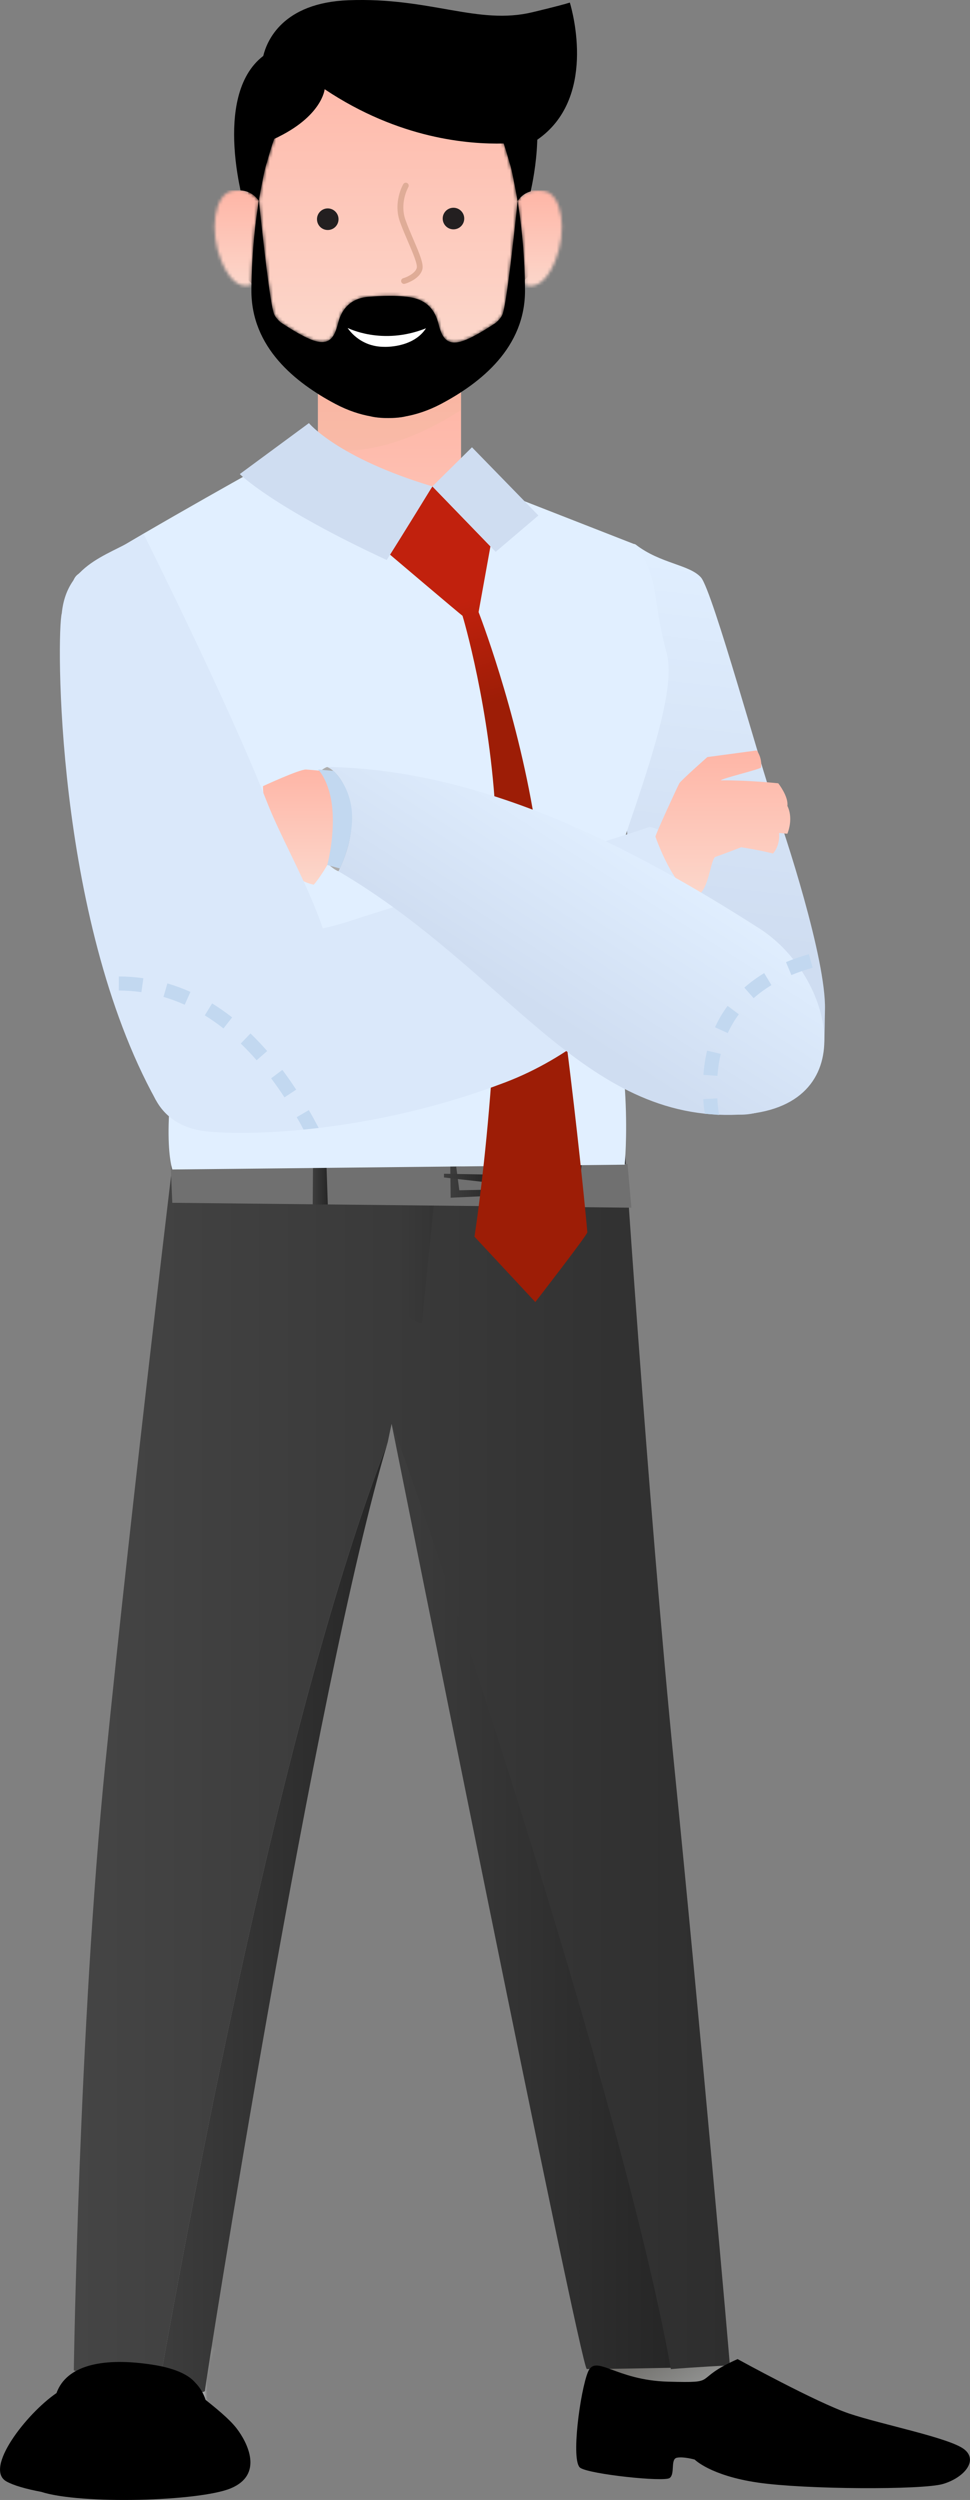 <svg width="311" height="801" viewBox="0 0 311 801" fill="none" xmlns="http://www.w3.org/2000/svg">
<rect x="0" y="0" width="311" height="801" fill="#808080" stroke="none"/>
<g clip-path="url(#clip0_71_479)">
<path d="M168.339 72.418L162.856 38.54L135.517 28.747L107.55 22.123L91.464 26.796L80.606 46.071L79.445 64.215V89.592L85.002 95.16L84.555 101.336L93.423 114.137L121.081 124.377C121.081 124.377 131.067 125.732 131.483 124.974C131.898 124.217 147.824 114.734 147.824 114.734L160.61 106.904L165.965 98.168L168.339 89.581L170.969 86.872L173.045 79.341L168.328 72.418H168.339Z" fill="black"/>
<path d="M159.269 165.05C159.269 165.05 147.824 161.775 147.824 155.887V125.646C145.674 127.054 143.491 128.302 141.362 129.433C137.21 131.62 133.378 132.793 130.088 133.401C130.088 133.401 127.969 133.988 124.456 133.956C120.954 133.988 118.835 133.412 118.835 133.412C115.535 132.804 111.702 131.63 107.55 129.444C105.698 128.473 103.814 127.385 101.929 126.201V155.898C101.929 161.786 90.496 165.061 90.496 165.061C89.442 165.253 88.654 165.733 88.068 166.415C85.833 168.997 86.557 174.618 88.068 180.122C89.846 186.619 92.699 192.912 92.997 193.734C94.03 196.55 110.361 227.782 126.245 225.553C142.118 223.324 156.671 189.115 159.183 180.197C160.035 177.189 160.45 174.853 160.61 173.061C161.685 169.904 161.462 167.13 159.269 165.071V165.05Z" fill="url(#paint0_linear_71_479)"/>
<g style="mix-blend-mode:multiply" opacity="0.25">
<path d="M130.077 131.044C130.077 131.044 127.959 131.684 124.446 131.652C120.932 131.684 118.814 131.054 118.814 131.054C115.514 130.382 111.681 129.081 107.529 126.66C105.677 125.572 103.792 124.377 101.908 123.065V143.897C117.504 146.372 133.271 140.719 147.803 131.396V122.457C145.652 124.004 143.47 125.401 141.33 126.66C137.178 129.081 133.346 130.382 130.056 131.044H130.077Z" fill="#ECB699"/>
</g>
<mask id="mask0_71_479" style="mask-type:luminance" maskUnits="userSpaceOnUse" x="165" y="61" width="16" height="31">
<path d="M170.16 61.314C167.711 61.996 166.508 63.639 165.954 64.386C165.997 64.588 166.018 64.802 166.05 65.015C167.583 74.541 168.179 83.821 168.307 91.267C170.873 92.259 174.705 91.491 177.931 83.81C181.955 74.2 180.348 62.039 174.226 61.143C173.619 61.058 173.055 61.015 172.534 61.015C171.639 61.015 170.852 61.132 170.17 61.324" fill="white"/>
</mask>
<g mask="url(#mask0_71_479)">
<path d="M181.955 61.005H165.954V92.259H181.955V61.005Z" fill="url(#paint1_linear_71_479)"/>
</g>
<mask id="mask1_71_479" style="mask-type:luminance" maskUnits="userSpaceOnUse" x="68" y="60" width="15" height="32">
<path d="M74.729 61.1C68.608 61.996 67 74.157 71.024 83.768C74.239 91.427 78.061 92.216 80.627 91.224C80.754 84.045 81.308 75.159 82.724 65.996C82.809 65.442 82.894 64.887 82.98 64.332C82.309 63.415 80.691 61.239 77.114 60.994C76.879 60.983 76.645 60.962 76.39 60.962C75.868 60.962 75.314 61.004 74.718 61.09" fill="white"/>
</mask>
<g mask="url(#mask1_71_479)">
<path d="M82.99 60.972H67V92.216H82.99V60.972Z" fill="url(#paint2_linear_71_479)"/>
</g>
<mask id="mask2_71_479" style="mask-type:luminance" maskUnits="userSpaceOnUse" x="83" y="13" width="83" height="97">
<path d="M117.781 13.888C116.834 14.048 115.886 14.24 114.928 14.496C98.97 18.667 90.272 34.497 85.63 51.938C84.928 53.815 84.193 57.943 84.193 57.943C83.746 60.034 83.363 62.135 83.011 64.204C84.385 77.368 86.61 97.165 87.845 100.526C88.164 101.411 88.941 102.339 89.995 103.278C93.423 105.56 98.193 108.483 101.259 109.315C106.496 110.723 107.572 106.755 108.509 103.214C109.445 99.662 111.862 95.704 117.909 95.128C118.409 95.085 118.888 95.053 119.357 95.021C119.463 95.011 119.548 95 119.644 94.989C123.019 94.733 131.078 94.413 134.666 96.152C138.136 97.635 139.744 100.622 140.478 103.352C141.415 106.904 142.491 110.873 147.718 109.454C150.794 108.611 155.564 105.688 158.992 103.416C160.056 102.478 160.823 101.55 161.142 100.664C162.377 97.315 164.592 77.645 165.965 64.493V64.46C165.965 64.46 165.965 64.407 165.954 64.375C165.603 62.231 165.209 60.076 164.741 57.922C164.741 57.922 164.017 53.804 163.314 51.916C159.301 36.886 152.285 23.083 140.212 16.875C140.116 16.822 140.031 16.768 139.936 16.715C139.755 16.63 139.574 16.534 139.382 16.448C135.39 14.475 131.546 13.782 129.343 13.547C127.725 13.334 126.149 13.248 124.669 13.248C122.008 13.248 119.634 13.536 117.771 13.867" fill="white"/>
</mask>
<g mask="url(#mask2_71_479)">
<path d="M165.976 13.27H83.011V110.883H165.976V13.27Z" fill="url(#paint3_linear_71_479)"/>
</g>
<path d="M82.724 65.997C81.308 75.159 80.754 84.045 80.627 91.224C80.605 91.757 80.605 92.28 80.605 92.792C80.424 111.385 94.871 122.724 107.561 129.433C111.713 131.63 115.546 132.804 118.835 133.391C118.835 133.391 120.954 133.977 124.467 133.935C127.969 133.967 130.088 133.401 130.088 133.401C133.388 132.793 137.221 131.62 141.373 129.433C154.052 122.734 168.509 111.395 168.328 92.792C168.328 92.291 168.318 91.779 168.307 91.256C168.179 83.81 167.583 74.541 166.05 65.005C166.018 64.823 165.997 64.653 165.965 64.471C164.592 77.624 162.377 97.315 161.142 100.664C160.812 101.55 160.046 102.478 158.981 103.416C155.553 105.699 150.784 108.622 147.707 109.454C142.48 110.873 141.394 106.904 140.468 103.363C139.744 100.622 138.126 97.645 134.655 96.163C131.057 94.424 123.008 94.744 119.623 95C119.527 95 119.442 95.011 119.336 95.021C118.867 95.053 118.388 95.085 117.888 95.128C111.851 95.704 109.435 99.672 108.487 103.214C107.55 106.755 106.475 110.734 101.237 109.315C98.171 108.483 93.402 105.56 89.974 103.278C88.909 102.339 88.143 101.411 87.823 100.526C86.588 97.165 84.364 77.368 82.99 64.204C82.99 64.247 82.98 64.29 82.969 64.332C82.884 64.887 82.799 65.442 82.713 65.997" fill="black"/>
<path d="M182.7 0.821C181.37 1.259 178.101 2.144 170.788 3.904C153.211 8.15 138.041 -0.917 111.734 0.075C90.549 0.875 85.556 13.152 84.406 17.921C75.9 24.459 74.612 36.929 75.176 46.988C75.527 53.271 76.613 58.615 77.114 60.994C80.691 61.25 82.309 63.415 82.969 64.332C83.331 62.199 83.725 60.066 84.172 57.943C84.172 57.943 84.896 53.826 85.609 51.948C86.28 49.42 87.046 46.945 87.898 44.513C103.324 37.398 104.09 28.587 104.09 28.587C128.001 44.556 150.305 46.263 161.504 45.975C162.154 47.937 162.76 49.932 163.303 51.959C164.006 53.836 164.73 57.954 164.73 57.954C165.188 60.108 165.582 62.263 165.944 64.407C166.497 63.65 167.7 62.007 170.149 61.324C170.66 58.956 171.969 52.727 172.235 45.516C172.235 45.271 172.257 45.015 172.267 44.769C191.27 31.638 183.648 4 182.7 0.821Z" fill="black"/>
<path d="M111.468 105.08C111.468 105.08 115.098 111.129 123.168 111.129C123.168 111.129 132.175 111.587 136.412 105.443L136.571 105.187C122.54 110.798 111.479 105.08 111.479 105.08" fill="white"/>
<path d="M129.545 90.968C129.13 90.968 128.757 90.691 128.64 90.275C128.502 89.773 128.8 89.261 129.3 89.133C130.45 88.824 133.133 87.576 133.612 85.869C133.942 84.696 132.281 80.845 130.823 77.453C129.918 75.341 128.981 73.165 128.236 71.085C125.989 64.781 129.162 59.234 129.3 58.999C129.566 58.551 130.131 58.402 130.578 58.668C131.025 58.924 131.174 59.5 130.918 59.948C130.886 60.002 128.055 64.994 130.003 70.466C130.727 72.493 131.642 74.637 132.537 76.717C134.634 81.581 135.89 84.653 135.4 86.381C134.644 89.08 131.089 90.584 129.779 90.936C129.694 90.957 129.62 90.968 129.534 90.968" fill="#DFAC97"/>
<path d="M148.846 70.018C148.846 71.927 147.303 73.485 145.386 73.485C143.47 73.485 141.937 71.927 141.937 70.018C141.937 68.109 143.491 66.562 145.386 66.562C147.281 66.562 148.846 68.119 148.846 70.018Z" fill="#231F20"/>
<path d="M108.541 70.231C108.541 72.141 107.008 73.698 105.081 73.698C103.154 73.698 101.631 72.141 101.631 70.231C101.631 68.322 103.186 66.775 105.081 66.775C106.976 66.775 108.541 68.333 108.541 70.231Z" fill="#231F20"/>
</g>
<mask id="mask3_71_479" style="mask-type:luminance" maskUnits="userSpaceOnUse" x="190" y="745" width="45" height="29">
<path d="M195.486 745.285C196.456 745.391 197.448 745.496 198.45 745.496C203.884 745.496 209.254 746.309 214.676 746.351C217.156 746.372 219.624 746.351 222.083 746.024C222.79 745.929 223.454 745.728 224.182 745.792C224.077 747.998 226.187 750.995 227.347 752.821C228.655 754.847 231.525 759.713 234.479 759.976L234.637 773.876C231.219 773.676 227.79 773.676 224.351 773.686C220.068 773.697 215.784 773.718 211.543 773.306C206.542 772.821 201.805 771.459 197.205 769.654C193.597 768.251 191.835 767.1 191.297 763.628C190.379 757.581 191.329 751.132 191.793 745.085C192.046 745.063 192.299 745.063 192.553 745.063C193.534 745.063 194.515 745.169 195.486 745.275" fill="white"/>
</mask>
<g mask="url(#mask3_71_479)">
<path d="M223.567 725.902L177.91 752.271L201.443 793.045L247.099 766.676L223.567 725.902Z" fill="url(#paint4_linear_71_479)"/>
</g>
<mask id="mask4_71_479" style="mask-type:luminance" maskUnits="userSpaceOnUse" x="25" y="750" width="44" height="30">
<path d="M25.605 779.966C25.669 779.786 25.721 779.607 25.785 779.427H25.743C25.627 779.607 25.584 779.776 25.616 779.966M34.457 750.541C33.508 750.573 32.484 750.604 31.524 750.235C30.68 753.992 29.404 757.771 28.349 761.496C27.357 765.011 26.355 768.536 26.154 772.177C26.038 774.383 26.407 777.211 25.785 779.427L66.688 773.823C66.382 773.222 66.435 772.261 66.329 771.586C66.013 769.264 65.907 766.9 65.907 764.557C65.907 760.673 66.709 755.934 68.545 752.367C59.915 751.871 51.243 750.456 42.56 750.362C39.848 750.34 37.137 750.478 34.447 750.541" fill="white"/>
</mask>
<g mask="url(#mask4_71_479)">
<path d="M57.807 731.619L12.708 757.666L36.319 798.577L81.418 772.53L57.807 731.619Z" fill="url(#paint5_linear_71_479)"/>
</g>
<path d="M215.109 758.647C198.513 758.974 197.511 758.963 188.143 759.048C186.201 759.069 125.516 455.999 125.516 455.999C126.107 454.183 124.725 445.022 125.39 439.524C161.345 530.827 197.807 661.898 215.109 758.636V758.647Z" fill="url(#paint6_linear_71_479)"/>
<path d="M124.324 462.088C101.261 538.584 65.707 764.23 65.707 766.013C65.707 766.889 58.934 766.742 50.683 766.235C65.876 680.62 93.581 541.011 124.324 462.088Z" fill="url(#paint7_linear_71_479)"/>
<path d="M33.782 565.032C42.275 480.273 57.045 358.416 57.045 358.416C57.045 358.416 105.292 358.88 128.597 358.88C159.193 358.88 199.495 355.682 199.495 355.682C199.495 355.682 207.724 481.497 216.217 566.257C224.594 649.866 233.994 756.388 233.994 757.866C233.994 757.866 222.378 758.446 215.098 759.079C197.796 662.341 124.092 448.589 125.506 456.442C124.461 461.244 125.506 456.442 124.314 462.099C93.57 541.022 65.876 680.631 50.673 766.245C37.728 765.443 23.664 759.48 23.664 759.48C23.664 759.48 25.279 649.792 33.771 565.032H33.782Z" fill="url(#paint8_linear_71_479)"/>
<path style="mix-blend-mode:multiply" opacity="0.27" d="M140.097 376.073L135.244 423.914C135.244 423.914 117.994 422.416 132.564 380.168L140.097 376.073Z" fill="url(#paint9_linear_71_479)"/>
<path d="M54.724 373.519L55.241 385.381L202.438 386.954L201.193 372.917L54.724 373.519Z" fill="#707070"/>
<path d="M100.354 373.36H104.679L105.101 385.941H100.259L100.354 373.36Z" fill="url(#paint10_linear_71_479)"/>
<path d="M182.403 372.938L181.264 384.052H185.589L186.486 372.864L182.403 372.938Z" fill="url(#paint11_linear_71_479)"/>
<path d="M159.963 371.197H144.338L144.486 383.756L160.627 382.996V381.086L147.26 381.371L146.269 373.804L160.585 373.118L159.963 371.197Z" fill="url(#paint12_linear_71_479)"/>
<path d="M155.342 376.316L142.344 376.073V377.265L155.342 378.743C155.342 378.743 156.945 377.624 155.342 376.316Z" fill="url(#paint13_linear_71_479)"/>
<path d="M236.494 755.871C236.494 755.871 261.72 769.749 272.196 773.296C282.673 776.842 304.617 781.116 309.196 784.81C313.785 788.504 308.869 793.971 302.317 795.881C295.765 797.802 258.27 797.654 243.046 795.438C227.811 793.222 222.737 788.061 222.737 788.061C222.737 788.061 219.139 787.026 217.008 787.47C214.877 787.913 216.512 792.641 214.708 793.96C212.914 795.29 189.166 792.778 186.053 790.71C182.941 788.641 186.053 765.908 188.512 759.997C190.97 754.087 197.184 762.657 214.223 763.1C231.251 763.544 221.27 762.657 236.484 755.86" fill="black"/>
<path d="M18.125 766.731C18.241 766.435 18.336 766.14 18.484 765.834C22.145 757.654 33.486 755.29 48.837 757.654C57.172 758.931 60.917 761.412 62.605 763.417C63.998 764.842 65.179 766.615 65.918 768.926C68.661 771.153 73.43 774.889 75.888 778.098C79.37 782.657 84.602 792.873 73.957 797.285C63.913 801.443 25.943 802.52 13.177 798.393C8.229 797.464 4.326 796.325 2.089 795.079C-5.233 791.026 8.387 773.401 18.136 766.731" fill="black"/>
<path d="M203.894 174.543C211.807 180.622 221.028 180.875 224.731 185.002C228.434 189.118 244.329 247.153 248 257C251.672 266.847 264.912 307.437 264.5 323.5C264.089 339.563 265.972 347.45 245.346 355.598C224.731 363.746 208.874 338.416 204.548 308.959C200.223 279.503 196.076 168.538 203.884 174.543H203.894Z" fill="url(#paint14_linear_71_479)"/>
<path d="M171.906 168.664L138.641 155.852L82.577 158.511L168.983 267.514C168.983 267.514 174.575 192.664 171.906 168.664Z" fill="#F7F7F7"/>
<path d="M164.7 159.229C158.359 183.767 130.264 169.414 130.264 169.414L82.334 150.321C82.334 150.321 31.567 178.606 24.846 184.126C18.125 189.646 28.127 221.53 41.726 257.54C55.326 293.54 67.828 280.727 59.219 321.92C50.684 362.753 55.283 374.711 55.283 374.711L200.286 373.17C200.286 373.17 203.778 338.563 191.54 303.693C189.271 288.949 218.897 228.748 213.79 209.466C208.684 190.184 211.796 186.68 203.894 174.553L164.71 159.239L164.7 159.229Z" fill="#E1EFFF"/>
<path d="M138.63 155.841L157.241 175.071L153.443 196.116C153.443 196.116 165.523 227.039 171.336 262.553C182.509 330.796 188.311 394.289 188.311 394.838C188.311 395.672 171.631 417.181 171.631 417.181L152.124 396.242C152.124 396.242 162.305 332.115 158.95 262.29C157.273 227.408 148.336 197.287 148.284 197.287C148.115 197.287 123.997 176.823 123.997 176.823L138.641 155.852L138.63 155.841Z" fill="url(#paint15_linear_71_479)"/>
<path d="M104.901 245.741C104.901 245.741 97.548 247.778 99.32 262.268C101.093 276.759 108.53 279.165 108.53 279.165C108.53 279.165 118.268 272.084 115.494 260.084C112.719 248.084 104.912 245.751 104.912 245.751L104.901 245.741Z" fill="#ADADAD"/>
<path d="M105.081 247.208C105.081 247.208 100.185 246.669 98.107 246.564C96.028 246.458 84.307 251.894 84.307 251.894C84.307 251.894 84.824 280.231 100.597 283.461C102.01 281.857 103.783 279.155 104.933 277.16C107.233 276.959 108.119 276.411 108.119 276.411C108.119 276.411 114.681 256.896 105.091 247.197L105.081 247.208Z" fill="url(#paint16_linear_71_479)"/>
<path d="M46 171C36.695 177.691 21.5 179.5 19.813 196.485C18.146 202.406 17.508 293.826 50 352.5C80.121 367.328 105.197 346.543 107.56 330.511C111.622 302.986 93.686 277.508 85.668 257.139C72.807 224.474 46 171 46 171Z" fill="url(#paint17_linear_71_479)"/>
<path d="M224.731 289.741C224.731 289.741 224.72 268.917 208.336 264.928C190.5 271 125.487 290.652 112.5 295C91.885 301.902 58.449 301.24 51 322C41.304 349.039 52.076 360.949 65.95 362.469C80.741 364.094 120.22 362.68 161.904 346.827C203.588 330.975 224.72 289.741 224.72 289.741H224.731Z" fill="#DAE8FA"/>
<path d="M210.15 268.073C210.013 267.661 217.261 251.936 217.81 250.975C218.358 250.015 226.788 242.574 226.788 242.574L242.624 240.442C242.624 240.442 244.407 242.69 244.006 245.909C243.943 246.416 231.114 249.498 231.093 250.036C240.06 249.952 249.524 250.975 249.524 250.975C249.524 250.975 252.858 255.197 252.446 258.205C253.786 260.949 253.554 264.284 252.446 267.134L249.777 266.88C249.777 266.88 250.294 270.69 247.836 273.477C243.057 272.263 237.644 271.461 237.644 271.461C237.644 271.461 230.998 274.025 229.331 274.553C227.748 275.524 227.305 285.287 223.528 286.912C216.407 286.247 210.14 268.062 210.14 268.062L210.15 268.073Z" fill="url(#paint18_linear_71_479)"/>
<path d="M243.5 297.5C202.882 271.516 155.004 246.553 104.901 245.73C110.303 248.062 117.382 261.329 108.52 279.155C162.706 310.986 187.003 359.566 236.969 357.139C277.218 355.186 267.386 312.793 243.5 297.5Z" fill="url(#paint19_linear_71_479)"/>
<path d="M106.927 247.007L101.989 246.553C101.989 246.553 106.325 250.754 106.684 261.276C106.969 269.783 104.922 277.149 104.922 277.149L108.952 278.258C108.952 278.258 112.497 271.44 112.867 263.113C113.341 252.558 106.916 246.996 106.916 246.996L106.927 247.007Z" fill="#C2D8F0"/>
<path d="M138.63 155.841L158.929 176.812L172.623 165.16L151.322 143.313L138.63 155.841Z" fill="#CFDDF1"/>
<path d="M138.63 155.841C138.63 155.841 129.451 170.828 123.986 179.43C87.261 162.395 76.88 151.894 76.88 151.894L99.046 135.567C99.046 135.567 108.245 146.733 138.63 155.841Z" fill="#CFDDF1"/>
<path d="M95.132 357.951L99.014 355.682C100.227 357.751 100.881 358.954 102.179 361.402L97.326 361.93C96.06 359.534 96.303 359.967 95.121 357.951H95.132ZM86.934 345.497L90.532 342.796C92.03 344.79 93.517 346.922 94.963 349.128L91.207 351.598C89.814 349.466 88.369 347.418 86.934 345.497ZM77.186 334.363L80.308 331.123C82.123 332.875 83.927 334.774 85.668 336.759L82.281 339.714C80.625 337.814 78.916 336.02 77.196 334.352L77.186 334.363ZM65.654 325.329L68.007 321.497C70.18 322.838 72.343 324.347 74.432 325.983L71.647 329.519C69.695 327.978 67.68 326.574 65.654 325.329ZM52.414 319.408L53.669 315.091C56.169 315.819 58.649 316.738 61.065 317.814L59.219 321.92C56.992 320.917 54.703 320.073 52.414 319.408ZM38.086 317.36L38.108 312.864C40.756 312.864 43.393 313.065 45.968 313.434L45.334 317.888C42.971 317.55 40.534 317.381 38.097 317.371L38.086 317.36Z" fill="#C2D8F0"/>
<path d="M225.49 352.168L229.985 351.914C230.111 354.226 230.175 354.754 230.565 357.234L226.007 356.843C225.585 354.215 225.638 354.637 225.49 352.168ZM225.533 344.389C225.722 341.698 226.123 339.091 226.704 336.632L231.082 337.677C230.554 339.893 230.196 342.258 230.027 344.717L225.543 344.389H225.533ZM229.246 329.149C230.343 326.722 231.704 324.421 233.276 322.3L236.885 324.981C235.503 326.849 234.31 328.875 233.34 331.007L229.246 329.149ZM238.647 316.453C240.556 314.754 242.698 313.192 245.008 311.788L247.34 315.64C245.262 316.896 243.341 318.3 241.632 319.82L238.647 316.453ZM251.993 308.263C254.303 307.302 256.772 306.448 259.336 305.73L260.559 310.057C258.164 310.733 255.875 311.524 253.733 312.421L252.003 308.263H251.993Z" fill="#C2D8F0"/>
<defs>
<linearGradient id="paint0_linear_71_479" x1="123.943" y1="103.679" x2="123.943" y2="225.667" gradientUnits="userSpaceOnUse">
<stop stop-color="#FFAE9E"/>
<stop offset="1" stop-color="#FCD7CB"/>
</linearGradient>
<linearGradient id="paint1_linear_71_479" x1="173.955" y1="54.141" x2="173.955" y2="92.259" gradientUnits="userSpaceOnUse">
<stop stop-color="#FFAE9E"/>
<stop offset="1" stop-color="#FCD7CB"/>
</linearGradient>
<linearGradient id="paint2_linear_71_479" x1="74.995" y1="54.111" x2="74.995" y2="92.216" gradientUnits="userSpaceOnUse">
<stop stop-color="#FFAE9E"/>
<stop offset="1" stop-color="#FCD7CB"/>
</linearGradient>
<linearGradient id="paint3_linear_71_479" x1="124.494" y1="-8.169" x2="124.494" y2="110.883" gradientUnits="userSpaceOnUse">
<stop stop-color="#FFAE9E"/>
<stop offset="1" stop-color="#FCD7CB"/>
</linearGradient>
<linearGradient id="paint4_linear_71_479" x1="200.728" y1="742.421" x2="223.894" y2="782.531" gradientUnits="userSpaceOnUse">
<stop stop-color="#5E5B55"/>
<stop offset="0.23" stop-color="#6C6A66"/>
<stop offset="0.69" stop-color="#939493"/>
<stop offset="0.92" stop-color="#A9ABAC"/>
<stop offset="1" stop-color="#A9ABAC"/>
</linearGradient>
<linearGradient id="paint5_linear_71_479" x1="37.042" y1="744.648" x2="56.048" y2="777.557" gradientUnits="userSpaceOnUse">
<stop stop-color="#5E5B55"/>
<stop offset="0.23" stop-color="#6C6A66"/>
<stop offset="0.69" stop-color="#939493"/>
<stop offset="0.92" stop-color="#A9ABAC"/>
<stop offset="1" stop-color="#A9ABAC"/>
</linearGradient>
<linearGradient id="paint6_linear_71_479" x1="125.2" y1="599.291" x2="215.109" y2="599.291" gradientUnits="userSpaceOnUse">
<stop stop-color="#3D3D3D"/>
<stop offset="1" stop-color="#262626"/>
</linearGradient>
<linearGradient id="paint7_linear_71_479" x1="50.683" y1="614.362" x2="124.324" y2="614.362" gradientUnits="userSpaceOnUse">
<stop stop-color="#3D3D3D"/>
<stop offset="1" stop-color="#262626"/>
</linearGradient>
<linearGradient id="paint8_linear_71_479" x1="23.675" y1="560.958" x2="234.004" y2="560.958" gradientUnits="userSpaceOnUse">
<stop stop-color="#454545"/>
<stop offset="1" stop-color="#2E2E2E"/>
</linearGradient>
<linearGradient id="paint9_linear_71_479" x1="126.708" y1="399.988" x2="140.097" y2="399.988" gradientUnits="userSpaceOnUse">
<stop stop-color="#3D3D3D"/>
<stop offset="1" stop-color="#262626"/>
</linearGradient>
<linearGradient id="paint10_linear_71_479" x1="100.259" y1="379.651" x2="105.101" y2="379.651" gradientUnits="userSpaceOnUse">
<stop stop-color="#3D3D3D"/>
<stop offset="1" stop-color="#262626"/>
</linearGradient>
<linearGradient id="paint11_linear_71_479" x1="181.264" y1="378.458" x2="186.486" y2="378.458" gradientUnits="userSpaceOnUse">
<stop stop-color="#3D3D3D"/>
<stop offset="1" stop-color="#262626"/>
</linearGradient>
<linearGradient id="paint12_linear_71_479" x1="144.338" y1="377.476" x2="160.627" y2="377.476" gradientUnits="userSpaceOnUse">
<stop stop-color="#3D3D3D"/>
<stop offset="1" stop-color="#262626"/>
</linearGradient>
<linearGradient id="paint13_linear_71_479" x1="142.344" y1="377.403" x2="156.059" y2="377.403" gradientUnits="userSpaceOnUse">
<stop stop-color="#3D3D3D"/>
<stop offset="1" stop-color="#262626"/>
</linearGradient>
<linearGradient id="paint14_linear_71_479" x1="236.516" y1="174.308" x2="222" y2="301" gradientUnits="userSpaceOnUse">
<stop stop-color="#E1EFFF"/>
<stop offset="1" stop-color="#CFDDF1"/>
</linearGradient>
<linearGradient id="paint15_linear_71_479" x1="122.119" y1="161.857" x2="139.993" y2="229.769" gradientUnits="userSpaceOnUse">
<stop stop-color="#C1210D"/>
<stop offset="0.52" stop-color="#C1210D"/>
<stop offset="1" stop-color="#9D1D06"/>
</linearGradient>
<linearGradient id="paint16_linear_71_479" x1="97.308" y1="238.458" x2="97.308" y2="283.461" gradientUnits="userSpaceOnUse">
<stop stop-color="#FFAE9E"/>
<stop offset="1" stop-color="#FCD7CB"/>
</linearGradient>
<linearGradient id="paint17_linear_71_479" x1="91" y1="223" x2="54" y2="342" gradientUnits="userSpaceOnUse">
<stop stop-color="#DAE8FA"/>
<stop offset="1" stop-color="#DAE8FA"/>
</linearGradient>
<linearGradient id="paint18_linear_71_479" x1="231.753" y1="230.237" x2="231.753" y2="286.912" gradientUnits="userSpaceOnUse">
<stop stop-color="#FFAE9E"/>
<stop offset="1" stop-color="#FCD7CB"/>
</linearGradient>
<linearGradient id="paint19_linear_71_479" x1="237" y1="288.5" x2="202.5" y2="342.5" gradientUnits="userSpaceOnUse">
<stop stop-color="#E1EFFF"/>
<stop offset="1" stop-color="#CFDDF1"/>
</linearGradient>
<clipPath id="clip0_71_479">
<rect width="118" height="225.649" fill="white" transform="translate(67)"/>
</clipPath>
</defs>
</svg>
